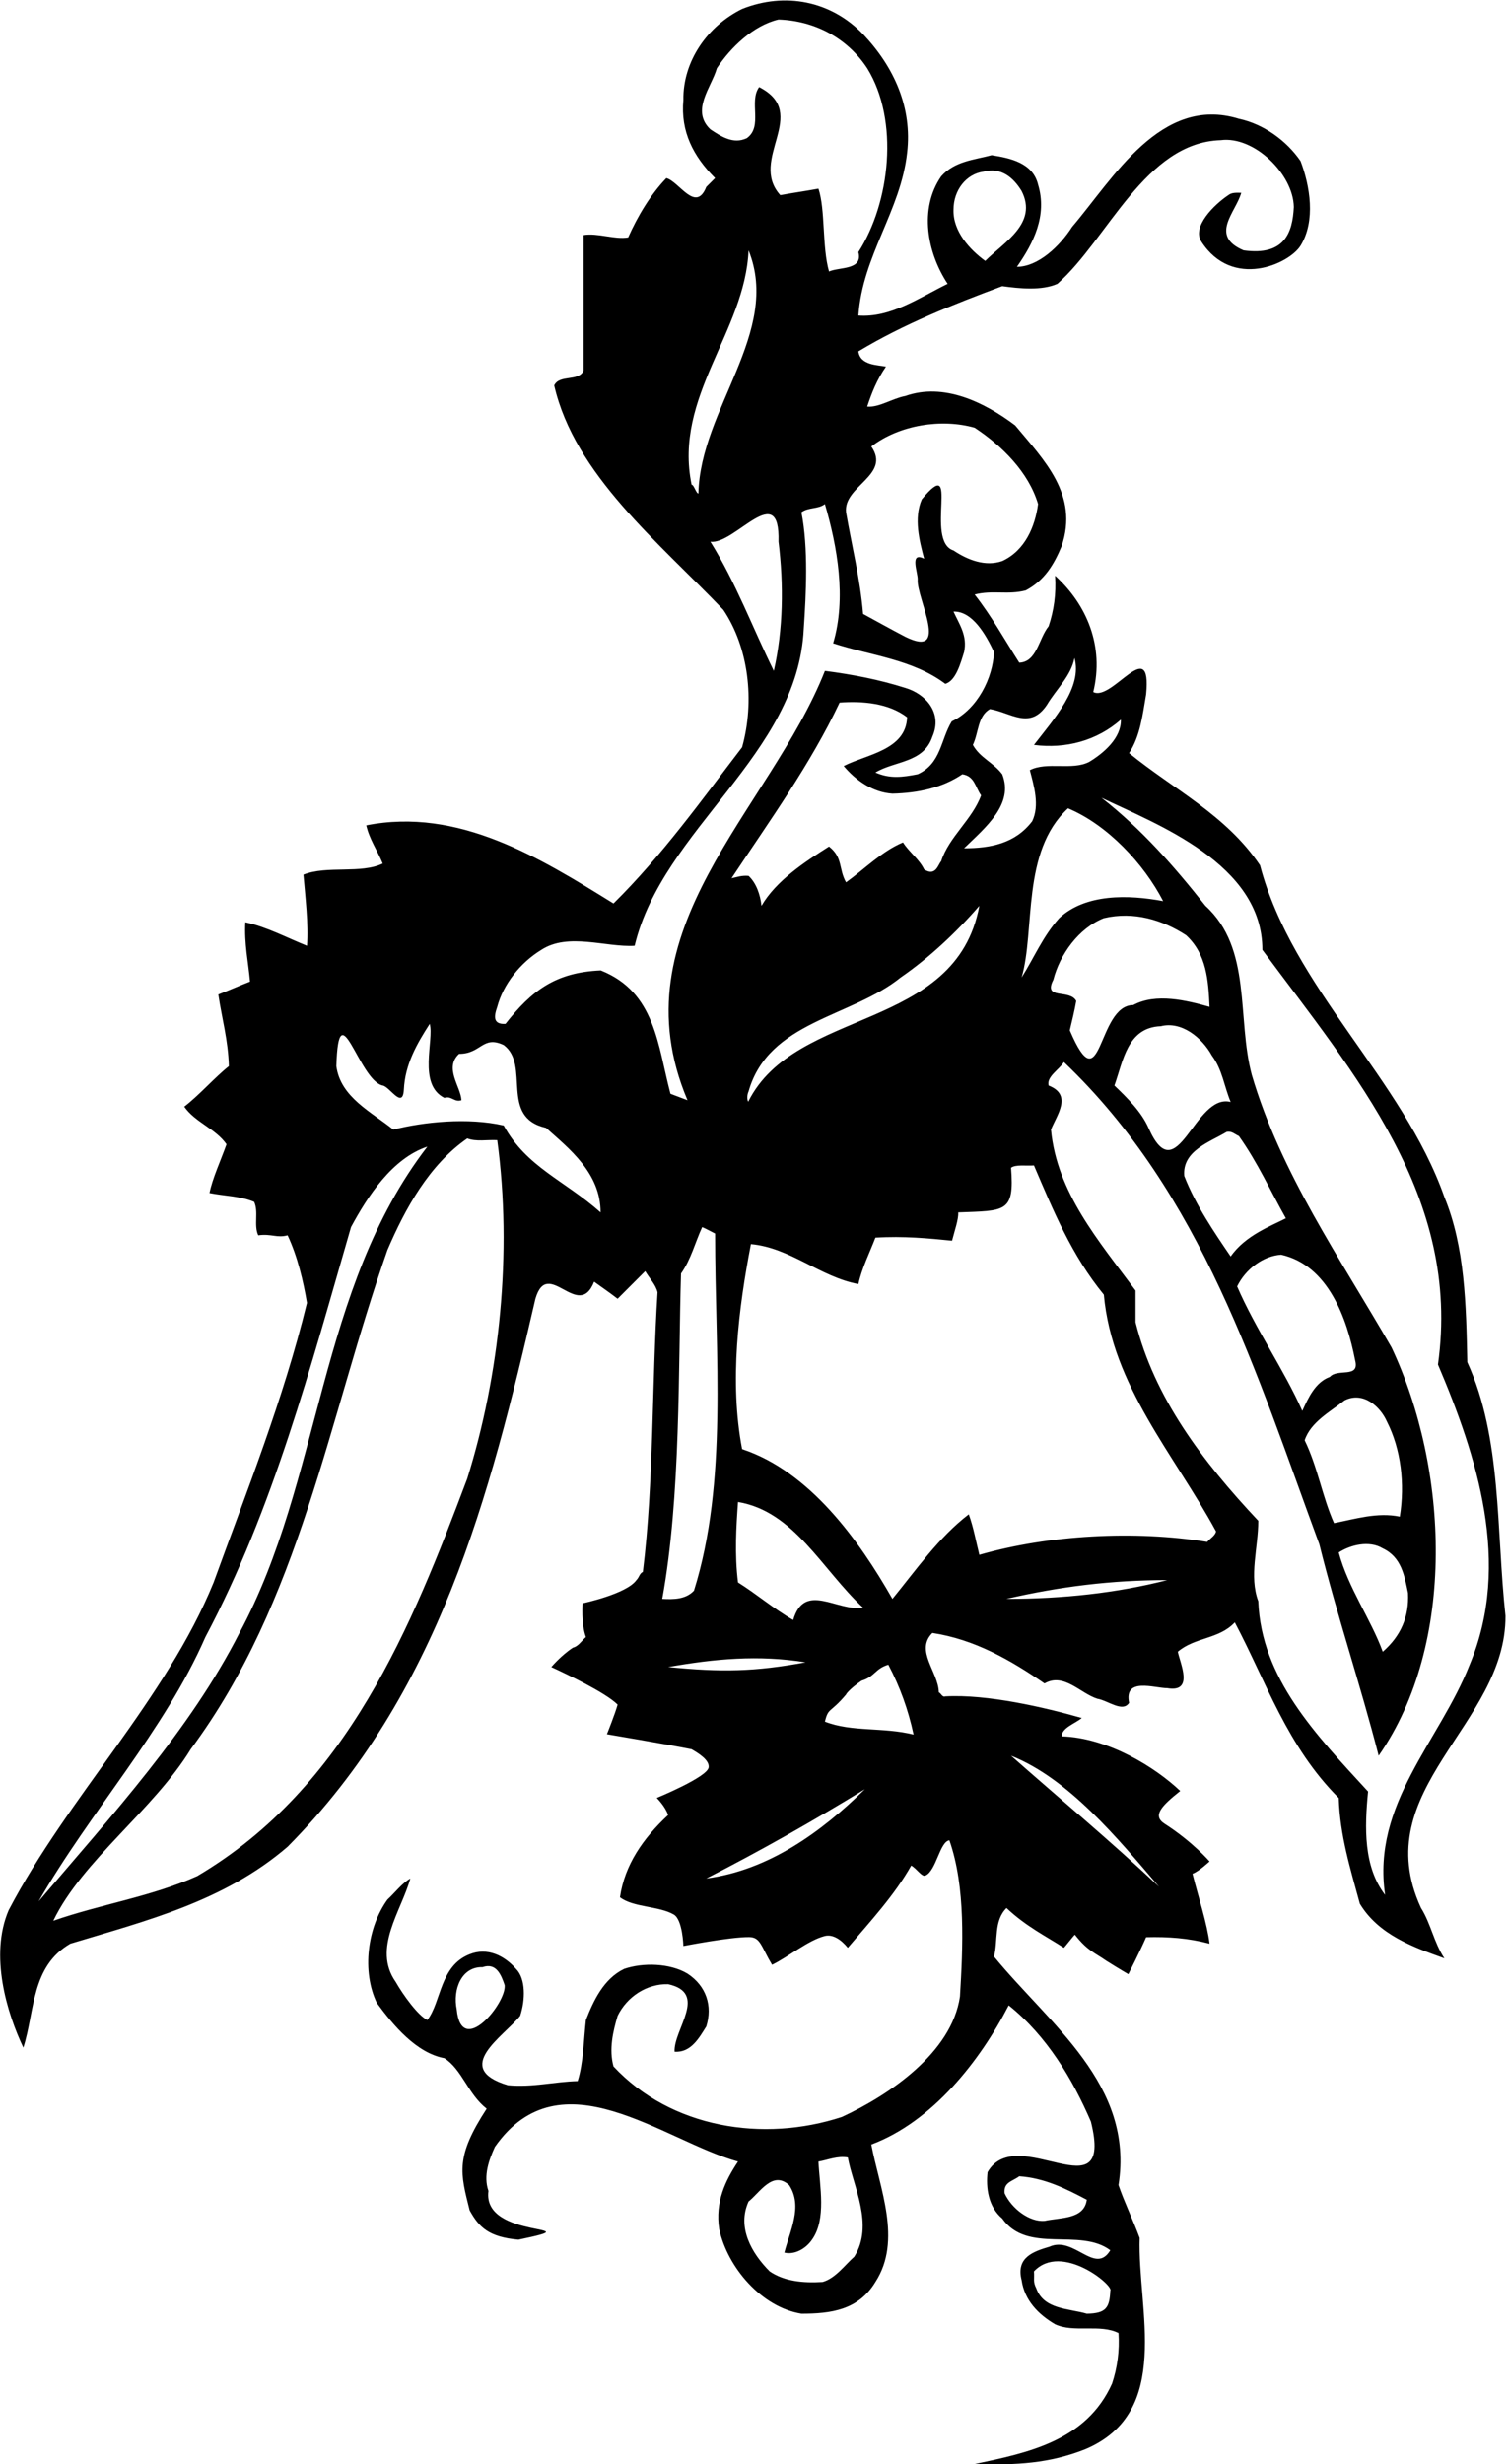 <?xml version="1.0" encoding="UTF-8"?>
<svg xmlns="http://www.w3.org/2000/svg" xmlns:xlink="http://www.w3.org/1999/xlink" width="434pt" height="709pt" viewBox="0 0 434 709" version="1.1">
<g id="surface1">
<path style=" stroke:none;fill-rule:nonzero;fill:rgb(0%,0%,0%);fill-opacity:1;" d="M 433.277 464.965 C 430.574 440.121 432.262 413.754 422.289 391.953 C 421.953 375.395 421.617 358.828 415.699 344.465 C 403.703 310.328 371.93 284.301 362.633 248.98 C 352.832 234.445 337.789 227.18 324.945 216.699 C 328.156 211.801 328.836 205.715 329.848 199.801 C 331.539 182.227 320.047 201.996 314.637 199.125 C 317.848 185.941 312.777 173.941 303.652 165.66 C 303.992 170.902 303.316 175.633 301.793 180.195 C 298.922 183.746 298.414 190.504 293.344 190.676 C 289.117 184.082 285.402 177.324 280.5 171.07 C 285.738 169.719 289.965 171.238 295.203 169.887 C 300.609 167.016 303.316 162.453 305.512 157.211 C 310.582 142.34 300.441 132.367 292.16 122.398 C 283.203 115.637 271.543 110.062 260.559 113.949 C 256.84 114.625 252.953 117.328 249.574 116.988 C 250.926 112.934 252.332 109.332 254.98 105.496 C 252.668 105 247.547 105.16 247.039 101.105 C 260.219 93.16 274.414 87.586 288.441 82.344 C 293.344 83.02 299.766 83.695 304.328 81.668 C 318.863 68.824 329.531 41.008 351.332 40.332 C 360.918 39.082 372.191 50.074 372.359 59.559 C 372 67 369.668 73.668 357.902 72.035 C 347.93 67.812 355.703 61.051 357.227 55.473 C 356.043 55.473 354.523 55.305 353.508 56.148 C 349.453 58.855 342.969 65.215 345.734 69.5 C 354.668 83.332 371 76 374.297 70.684 C 378.719 63.547 377 53.445 374.297 46.348 C 370.238 40.434 363.648 35.699 356.551 34.18 C 334.074 27.25 320.383 51.418 308.555 65.277 C 305.004 70.852 298.754 76.77 292.668 76.77 C 297.398 70.008 301.457 62.066 298.754 53.109 C 297.23 46.855 290.809 45.504 285.402 44.656 C 280.332 46.012 274.754 46.348 270.867 50.742 C 264.445 60.035 266.812 72.711 272.727 81.668 C 264.445 85.727 256.332 91.473 247.039 90.797 C 248.223 73.559 259.207 60.715 261.066 43.98 C 262.586 30.969 257.348 19.309 248.391 9.844 C 239.094 0.211 225.914 -2.324 213.574 2.578 C 203.605 7.477 196.508 17.617 196.676 28.773 C 195.828 37.898 199.547 44.996 205.801 51.25 C 204.957 52.094 204.113 52.938 203.266 53.785 C 200.227 61.391 195.492 52.262 191.773 51.25 C 187.211 55.98 183.492 62.234 180.789 68.316 C 176.902 68.992 172.004 66.965 167.945 67.641 C 167.945 80.656 167.945 93.668 167.945 106.68 C 166.426 109.891 161.016 107.695 159.496 110.906 C 165.41 136.594 189.41 155.859 208.168 175.465 C 215.434 186.281 217.293 201.66 213.574 215.012 C 201.914 230.223 190.59 246.105 176.562 259.965 C 155.27 246.781 131.949 232.25 105.414 237.488 C 106.262 241.375 108.625 244.754 110.148 248.473 C 103.895 251.516 94.094 248.965 87.332 251.668 C 87.84 257.75 88.852 266.219 88.348 272.133 C 82.43 269.766 76.855 266.727 70.602 265.371 C 70.262 271.457 71.445 276.863 71.953 282.441 C 68.91 283.625 65.867 284.977 62.828 286.16 C 63.84 292.922 65.699 299.512 65.867 306.777 C 61.812 309.988 57.418 315.059 53.023 318.438 C 56.234 323.004 61.98 324.691 65.191 329.254 C 63.504 333.988 61.137 339.059 60.293 343.281 C 64.516 344.129 69.082 344.129 73.137 345.816 C 74.488 348.691 72.969 352.578 74.32 355.449 C 78.207 354.941 79.727 356.297 82.77 355.449 C 85.641 361.535 87.332 368.801 88.348 374.887 C 81.586 402.602 71.109 428.797 61.477 455.328 C 47.785 488.961 19.562 517.016 2.492 549.633 C -3.082 562.645 1.988 579.207 6.719 589.18 C 10.098 578.531 8.914 565.855 20.238 559.266 C 42.039 552.676 64.516 547.098 82.77 531.379 C 126.371 487.441 140.906 430.656 154.086 373.703 C 157.637 361.535 166.426 380.293 170.988 368.801 C 173.355 370.492 175.551 372.012 177.746 373.703 C 180.281 371.168 183.324 368.125 185.691 365.758 C 186.871 367.785 188.73 369.645 189.238 371.844 C 187.551 398.547 188.227 426.262 185.016 452.285 C 184 452.797 184 453.809 183.156 454.652 C 180.305 458.668 167.668 461.332 167.668 461.332 C 167.668 461.332 167.227 467.309 168.621 471.047 C 167.438 472.062 166.426 473.75 164.902 474.09 C 161.504 476.301 158.668 479.668 158.668 479.668 C 163 481.668 174.289 487.023 177.746 490.48 C 177.07 493.016 174.668 499 174.668 499 C 174.668 499 192.281 501.973 199.039 503.324 C 202.844 505.48 204.121 507.129 203.949 508.539 C 203.609 511.336 189 517.332 189 517.332 C 189 517.332 191.461 519.746 192.281 522.254 C 185.016 529.016 179.773 536.617 178.422 545.914 C 182.227 548.871 189.66 548.395 193.914 550.883 C 196.469 552.375 196.676 559.941 196.676 559.941 C 196.676 559.941 210.145 557.312 215.605 557.371 C 218.883 557.402 219 560 222.195 565.348 C 227 563 232.582 558.281 237.352 557.07 C 239.613 556.496 242 558 243.996 560.449 C 250.332 553 257.516 545.238 262.246 536.789 C 263.895 537.719 265.285 540.133 266.332 539.668 C 269.477 538.266 270.445 529.902 273.234 529.52 C 277.965 543.039 277.121 560.277 276.273 574.477 C 273.91 590.699 255.824 602.867 242.305 609.121 C 219.66 616.555 193.129 612.332 176.562 594.586 C 175.215 589.688 176.395 584.613 177.746 580.051 C 180.453 574.477 186.199 570.758 192.281 570.926 C 203.941 573.461 193.801 583.938 194.141 590.359 C 198.871 590.699 201.238 586.305 203.266 583.094 C 205.125 577.18 203.266 571.434 197.859 567.883 C 192.789 564.844 185.016 564.672 179.605 566.531 C 173.691 569.406 170.816 575.656 168.621 581.234 C 167.945 587.148 167.945 593.402 166.254 598.812 C 159.496 598.98 153.242 600.672 146.145 599.996 C 129.922 595.094 144.961 585.969 149.691 580.051 C 151.215 575.488 151.332 569.332 148.512 566.531 C 145.129 562.645 140.23 560.277 135.16 562.309 C 126.539 565.688 127.047 575.996 122.992 581.234 C 120.332 580 116 574 113.863 570.25 C 107.105 560.617 115.555 549.801 118.09 540.508 C 115.723 541.859 113.695 544.562 111.5 546.59 C 105.754 554.531 104.062 567.207 108.457 576.336 C 113.188 582.758 119.781 590.699 127.891 592.219 C 132.961 595.434 134.652 602.531 140.059 606.754 C 131 620.668 132.453 625.176 135.16 635.992 C 137.863 640.895 140.668 643.668 149.188 644.441 C 171.832 639.711 138.668 644.668 140.566 630.414 C 139.047 626.02 140.734 621.457 142.426 617.738 C 161.355 590.699 190.93 616.051 212.395 621.965 C 208.676 627.543 205.801 633.625 206.984 641.398 C 209.352 652.387 219.152 663.879 230.645 665.734 C 239.094 665.734 247.039 664.723 251.938 656.609 C 259.715 644.609 253.121 629.57 250.758 617.062 C 268.332 610.473 282.02 593.066 290.301 577.012 C 301.285 585.797 308.723 598.305 313.961 610.473 C 320.723 637.68 292.668 610.305 284.219 625.008 C 283.711 629.402 284.387 634.977 288.441 638.355 C 295.711 648.668 310.75 640.895 319.539 647.484 C 315.145 654.75 309.117 643.258 302.02 646.469 C 297.457 647.82 292.328 649.512 294.02 656.102 C 294.863 661.848 298.754 665.906 303.652 668.777 C 309.062 671.312 316.664 668.609 321.906 671.312 C 322.242 676.383 321.566 681.285 320.047 685.848 C 312.609 702.41 295.711 705.789 280.5 709 C 292.668 709.34 301.965 708.832 312.273 704.773 C 337.621 694.129 327.312 664.551 327.988 643.934 C 326.129 638.863 323.426 633.289 321.906 628.723 C 326.469 599.824 302.133 582.586 286.078 562.984 C 287.262 558.25 285.949 552.719 289.668 549 C 295.332 554.332 300.949 557.066 306.188 560.449 C 306.527 560.109 308.828 557.172 309.332 556.668 C 313 561.332 314.977 561.801 318.355 564.164 C 322.332 566.668 324.738 568.043 324.738 568.043 C 324.738 568.043 328.266 561.102 329.848 557.406 C 336.27 557.238 342 557.668 348.102 559.266 C 347.426 553.52 344.891 545.914 343.199 539.152 C 345.059 538.477 348.102 535.605 348.102 535.605 C 348.102 535.605 343.332 530 335.16 524.754 C 331.535 522.426 334.344 519.578 339.668 515.332 C 332.668 508.668 319 500 305.512 499.609 C 305.68 497.074 309.332 496 311.332 494.332 C 300.688 491.289 284.219 487.441 272.051 488.117 C 271.203 488.453 270.867 487.27 270.191 486.934 C 270.023 481.02 263.262 474.934 268.332 469.863 C 280.5 471.723 290.809 477.637 300.609 484.398 C 306.188 481.188 310.922 487.27 315.82 488.793 C 318.863 489.301 323.09 492.848 324.945 489.977 C 323.426 482.539 332.215 485.75 335.934 485.75 C 343.707 487.102 339.648 478.652 338.973 475.273 C 343.875 471.047 350.805 471.723 355.367 466.82 C 364.492 484.059 370.406 502.48 385.281 517.352 C 385.617 528.168 388.66 537.801 391.363 547.773 C 396.773 556.73 406.742 560.277 415.699 563.488 C 412.66 558.926 411.812 553.52 408.941 548.957 C 393.223 514.816 433.445 496.398 433.277 464.965 Z M 283.035 49.391 C 288.105 48.039 291.652 51.078 294.02 54.969 C 298.754 64.262 288.949 69.672 283.543 75.078 C 279.148 71.867 274.246 66.629 274.414 60.375 C 274.414 54.629 278.133 50.066 283.035 49.391 Z M 131.441 578.191 C 130.258 572.445 132.793 565.855 138.879 566.023 C 142.766 564.672 144.23 568.164 145.242 571.207 C 145.805 576.336 132.793 592.219 131.441 578.191 Z M 245.855 649.344 C 243.32 651.539 240.445 655.594 236.73 656.609 C 231.152 656.949 225.742 656.441 221.52 653.566 C 216.281 648.328 212.055 640.895 215.434 633.457 C 218.816 630.754 222.363 624.5 227.098 628.723 C 231.152 634.809 227.266 642.074 225.742 648.16 C 228.617 648.836 231.828 647.145 233.688 644.441 C 237.91 638.527 235.883 629.062 235.547 621.965 C 238.418 621.457 240.953 620.273 243.996 620.781 C 245.516 629.062 251.602 640.219 245.855 649.344 Z M 300.609 639.035 C 296.219 639.371 291.148 635.484 289.117 631.09 C 288.781 627.879 291.316 627.711 293.344 626.191 C 300.609 626.695 306.695 629.738 312.777 632.949 C 312 638.668 305.176 638.02 300.609 639.035 Z M 319.539 659.145 C 319.332 664 318.332 665.668 312.777 665.734 C 307.539 664.215 300.441 664.551 298.246 658.469 C 297.23 656.441 297.738 655.934 297.57 653.566 C 305.512 645.117 320.668 657.668 319.539 659.145 Z M 333.566 542.871 C 319.199 529.352 305.512 518.027 290.977 505.184 C 307.539 511.777 321.566 528.844 333.566 542.871 Z M 301.285 202.844 C 303.992 198.277 308.215 194.562 309.23 189.324 C 311.598 197.773 303.316 206.898 297.57 214.336 C 306.695 215.52 315.652 213.152 322.582 207.066 C 322.75 212.309 317.68 216.699 313.453 219.234 C 308.555 221.77 301.285 219.066 296.387 221.602 C 297.57 226.164 299.258 231.742 297.062 236.305 C 292.16 242.727 285.062 244.078 277.457 244.078 C 283.711 237.996 291.824 231.402 288.441 222.785 C 285.906 219.406 282.02 218.055 279.992 214.336 C 281.684 210.785 281.344 206.055 284.895 204.023 C 290.977 205.039 296.387 210.109 301.285 202.844 Z M 402.855 436.402 C 396.434 435.051 390.012 437.078 383.93 438.262 C 380.547 430.656 379.195 422.035 375.48 414.434 C 377.168 409.191 382.914 406.152 386.969 402.938 C 392.379 400.234 397.281 404.797 399.141 409.023 C 403.195 416.969 404.379 426.938 402.855 436.402 Z M 405.223 458.371 C 405.562 465.133 403.195 470.711 397.953 475.273 C 394.574 465.977 387.984 456.852 385.281 446.711 C 388.66 444.516 394.066 443.16 397.953 445.527 C 403.363 448.062 404.211 453.473 405.223 458.371 Z M 382.746 396.18 C 378.52 397.699 376.492 402.266 374.801 405.98 C 369.562 394.152 361.281 382.32 356.043 370.152 C 358.41 365.254 363.48 361.363 368.719 361.027 C 382.238 364.07 387.645 379.277 390.012 391.449 C 391.363 396.688 384.941 393.645 382.746 396.18 Z M 354.184 361.535 C 349.453 354.605 344.043 346.66 340.832 338.383 C 340.156 331.113 348.27 328.578 353 325.707 C 354.523 325.367 355.367 326.383 356.551 326.891 C 361.957 334.492 365.676 342.773 370.07 350.551 C 365.844 352.746 358.41 355.449 354.184 361.535 Z M 330.523 324.523 C 328.496 319.961 324.609 316.074 320.723 312.355 C 323.258 305.258 324.441 295.625 334.074 295.285 C 339.988 293.766 345.902 298.496 348.777 303.734 C 351.816 307.793 352.324 312.691 354.184 317.086 C 343.707 314.383 338.805 343.281 330.523 324.523 Z M 326.129 289.203 C 315.652 289.203 317.172 318.27 307.879 296.469 C 308.555 293.598 309.23 290.891 309.738 288.02 C 307.879 284.469 300.105 287.852 303.145 281.934 C 305.004 274.668 310.414 267.062 317.68 264.191 C 326.301 262.16 334.578 264.695 341.34 269.09 C 347.254 274.5 347.762 282.105 348.102 289.711 C 341.508 287.852 332.723 285.652 326.129 289.203 Z M 304.836 264.191 C 300.105 269.43 297.57 275.684 294.02 281.258 C 298 267.668 293.852 245.094 307.371 232.586 C 318.695 237.32 329.172 248.473 334.75 259.289 C 324.777 257.43 312.441 257.094 304.836 264.191 Z M 256.84 228.363 C 264.277 228.191 271.203 226.672 276.949 222.785 C 280.5 223.293 280.668 226.504 282.359 228.867 C 279.824 235.797 273.062 240.867 270.867 247.797 C 270 248.668 269.332 252.332 265.965 250.164 C 264.613 247.289 261.57 245.094 259.883 242.391 C 253.797 244.926 248.898 249.992 243.488 253.883 C 241.293 249.992 242.645 246.781 238.59 243.57 C 231.66 247.965 223.379 253.375 219.152 260.641 C 218.816 257.43 217.633 254.051 215.434 252.023 C 213.406 251.852 212.223 252.359 210.535 252.699 C 221.52 236.137 233.348 219.742 241.629 202.168 C 248.223 201.66 255.824 202.336 261.066 206.391 C 260.727 215.855 249.402 217.039 242.812 220.418 C 246.363 224.645 251.262 228.023 256.84 228.363 Z M 215.434 314.047 C 221.18 293.766 245.012 292.75 259.207 281.258 C 267.316 275.684 275.262 268.246 281.852 260.641 C 275.094 296.977 229 289.668 215.332 317 C 214.996 316.492 214.938 315.125 215.434 314.047 Z M 250.758 128.48 C 258.867 122.23 271.035 120.371 280.5 123.074 C 288.441 128.312 296.047 135.918 298.754 145.043 C 297.906 151.465 295.035 158.395 288.441 161.438 C 283.543 163.129 278.473 161.102 274.414 158.395 C 265.965 155.691 276.613 130.004 265.289 143.691 C 262.926 149.102 264.613 155.691 265.965 160.762 C 261.57 158.562 264.277 164.984 264.105 166.844 C 263.77 172.086 273.57 189.66 260.559 183.238 C 256.332 181.039 252.445 178.844 248.391 176.648 C 247.547 166.508 245.18 157.211 243.488 147.41 C 242.645 139.805 256.504 136.762 250.758 128.48 Z M 204.449 37.223 C 198.703 31.812 204.789 25.055 206.309 19.645 C 210.195 13.73 216.785 7.309 224.055 5.617 C 234.363 5.957 243.828 10.859 249.574 19.645 C 258.867 34.688 256.164 58.348 247.039 72.543 C 248.391 77.781 241.629 76.77 238.59 78.121 C 236.559 71.023 237.574 60.375 235.547 54.289 C 231.828 54.969 228.277 55.473 224.562 56.148 C 215.266 45.84 233.348 32.66 218.477 25.055 C 215.434 29.277 219.66 36.379 214.93 39.758 C 211.039 41.617 207.492 39.25 204.449 37.223 Z M 201 142 C 200.324 142 199.719 139.469 199.039 139.469 C 193.801 114.117 214.422 95.527 215.434 72.035 C 224.898 95.527 201.508 117.664 201 142 Z M 204.449 155.859 C 211.379 156.875 224.562 137.609 224.055 155.859 C 225.574 168.199 225.406 181.211 222.703 193.039 C 216.617 180.703 211.887 167.859 204.449 155.859 Z M 59.109 471.047 C 78.715 434.035 89.359 393.309 101.02 353.086 C 105.754 344.297 112.852 333.312 122.992 329.93 C 91.387 370.996 92.738 425.586 68.91 469.863 C 54.715 497.75 32.238 522.254 11.113 547.098 C 25.984 521.238 47.277 498.086 59.109 471.047 Z M 134.484 425.414 C 118.598 467.668 100.008 514.312 56.742 539.828 C 43.562 545.746 28.859 547.941 15.34 552.676 C 23.617 535.438 44.238 520.734 54.883 503.324 C 86.488 460.738 94.43 408.348 111.5 359.676 C 116.57 347.844 123.496 335.172 134.484 327.566 C 137.02 328.578 140.23 327.902 143.102 328.07 C 147.496 360.52 143.777 395.672 134.484 425.414 Z M 144.961 323.848 C 134.652 321.48 121.809 322.832 113.188 325.031 C 106.938 319.961 97.98 315.734 96.797 306.777 C 97.473 284.469 103.219 310.836 110.148 312.355 C 112.176 312.691 115.895 319.285 116.23 313.539 C 116.57 306.27 119.949 300.355 123.668 294.609 C 125.02 299.172 120.117 312.016 127.891 315.902 C 129.922 315.227 130.766 317.258 132.793 316.578 C 132.625 312.691 127.723 307.285 132.117 303.23 C 138.539 303.23 138.879 297.82 144.961 300.695 C 152.734 306.441 143.609 321.48 157.129 324.523 C 163.719 330.438 172.848 337.48 172.848 348.859 C 162.367 339.562 151.551 335.848 144.961 323.848 Z M 172.902 279.23 C 159.891 279.793 153.074 284.977 145.469 294.609 C 141.922 294.777 142.09 292.582 143.102 289.711 C 144.793 283.285 149.691 277.035 155.777 273.316 C 163.551 268.246 174.367 272.641 182.648 272.133 C 190.762 238.332 229.633 217.379 231.32 180.871 C 231.996 170.902 232.672 157.719 230.645 147.41 C 232.672 145.891 235.379 146.566 237.406 145.043 C 240.953 157.211 243.656 172.086 239.77 185.098 C 250.586 188.645 262.586 189.66 272.051 196.758 C 275.094 195.914 276.445 190.844 277.457 187.633 C 278.473 182.898 276.105 179.688 274.414 175.973 C 279.824 175.801 283.711 182.562 286.078 187.633 C 285.738 195.066 281.344 204.023 273.91 207.574 C 270.699 212.812 270.867 219.742 264.105 222.785 C 259.715 223.629 256.164 224.137 251.938 222.277 C 257.516 218.898 265.797 219.574 268.332 211.969 C 271.375 205.039 266.305 199.633 260.559 197.941 C 253.121 195.574 245.348 194.055 237.406 193.039 C 221.52 233.262 177.07 267.402 197.859 316.578 C 196.168 315.902 194.648 315.398 192.957 314.723 C 189.238 300.695 188.621 285.484 172.902 279.23 Z M 196 366.438 C 198.871 362.379 200.055 357.477 202.086 353.086 C 203.266 353.59 204.449 354.266 205.801 354.941 C 205.801 389.926 209.52 426.43 199.719 457.695 C 197.352 460.23 193.801 460.23 190.59 460.062 C 196 430.488 195.156 393.477 196 366.438 Z M 192.281 479.664 C 205.633 477.301 218.309 476.117 231.828 478.312 C 217.125 481.02 207.66 481.188 192.281 479.664 Z M 212.395 432.176 C 228.617 434.883 236.559 451.613 248.391 462.598 C 240.953 463.781 231.488 454.992 228.277 466.145 C 222.703 462.934 217.801 458.711 212.395 455.328 C 211.379 447.219 211.887 439.273 212.395 432.176 Z M 203.266 540.508 C 218.816 532.562 234.023 523.945 248.898 514.816 C 236.391 527.156 221.18 538.141 203.266 540.508 Z M 237.406 495.383 C 238.41 491.191 238.867 493.09 243.551 487.512 C 243.32 487.723 244.227 486.152 247.938 483.609 C 251.824 482.426 251.77 480.172 255.656 478.988 C 259.035 485.41 261.402 492.004 262.926 499.102 C 254.137 496.902 245.18 498.426 237.406 495.383 Z M 289.625 460.062 C 305.004 456.512 319.879 454.652 335.934 454.652 C 321.398 458.371 305.852 460.062 289.625 460.062 Z M 347.426 443.668 C 326.637 440.289 301.793 441.641 281.852 447.387 C 280.84 443.332 280.16 439.445 278.809 435.727 C 270.191 442.316 263.602 451.781 256.84 460.062 C 247.207 443.16 233.012 423.391 213.574 416.969 C 209.855 397.531 212.562 376.406 216.109 357.984 C 227.434 359 236.055 367.449 247.039 369.477 C 248 365 250.25 360.52 251.938 356.125 C 260.051 355.617 267.332 356.332 274 357 C 274.668 354.332 275.938 350.719 275.77 348.859 C 289.332 348.332 292 349 290.977 336.016 C 292.328 335 295.371 335.508 297.57 335.34 C 303.145 348.352 308.387 361.195 317.68 372.52 C 320.047 398.715 337.961 418.488 349.961 440.629 C 349.789 441.809 348.27 442.656 347.426 443.668 Z M 393.73 515.492 C 378.688 499.102 362.973 482.879 362.129 460.738 C 359.422 453.473 362.129 445.359 362.129 437.586 C 345.902 420.348 332.215 402.094 326.805 380.461 C 326.805 377.422 326.805 374.379 326.805 371.336 C 316.16 356.973 304.16 343.113 302.469 325.031 C 304.16 320.805 308.723 315.059 301.793 312.355 C 301.117 309.82 304.836 307.793 306.188 305.594 C 346.07 343.621 361.621 395.336 379.703 444.344 C 384.773 464.793 391.531 484.734 396.773 505.184 C 419.25 472.906 416.883 422.543 400.492 387.73 C 385.789 362.211 368.551 337.535 360.27 309.312 C 355.875 292.922 360.438 272.977 346.918 260.641 C 337.961 249.316 328.664 238.672 317.004 229.547 C 332.723 237.148 363.312 248.473 363.312 273.316 C 389.844 309.145 420.602 344.465 413.84 392.629 C 424.996 418.824 435.137 449.922 422.969 478.988 C 414.348 500.961 394.746 519.043 398.633 545.238 C 392.379 537.125 392.715 525.805 393.73 515.492 "/>
</g>
</svg>
